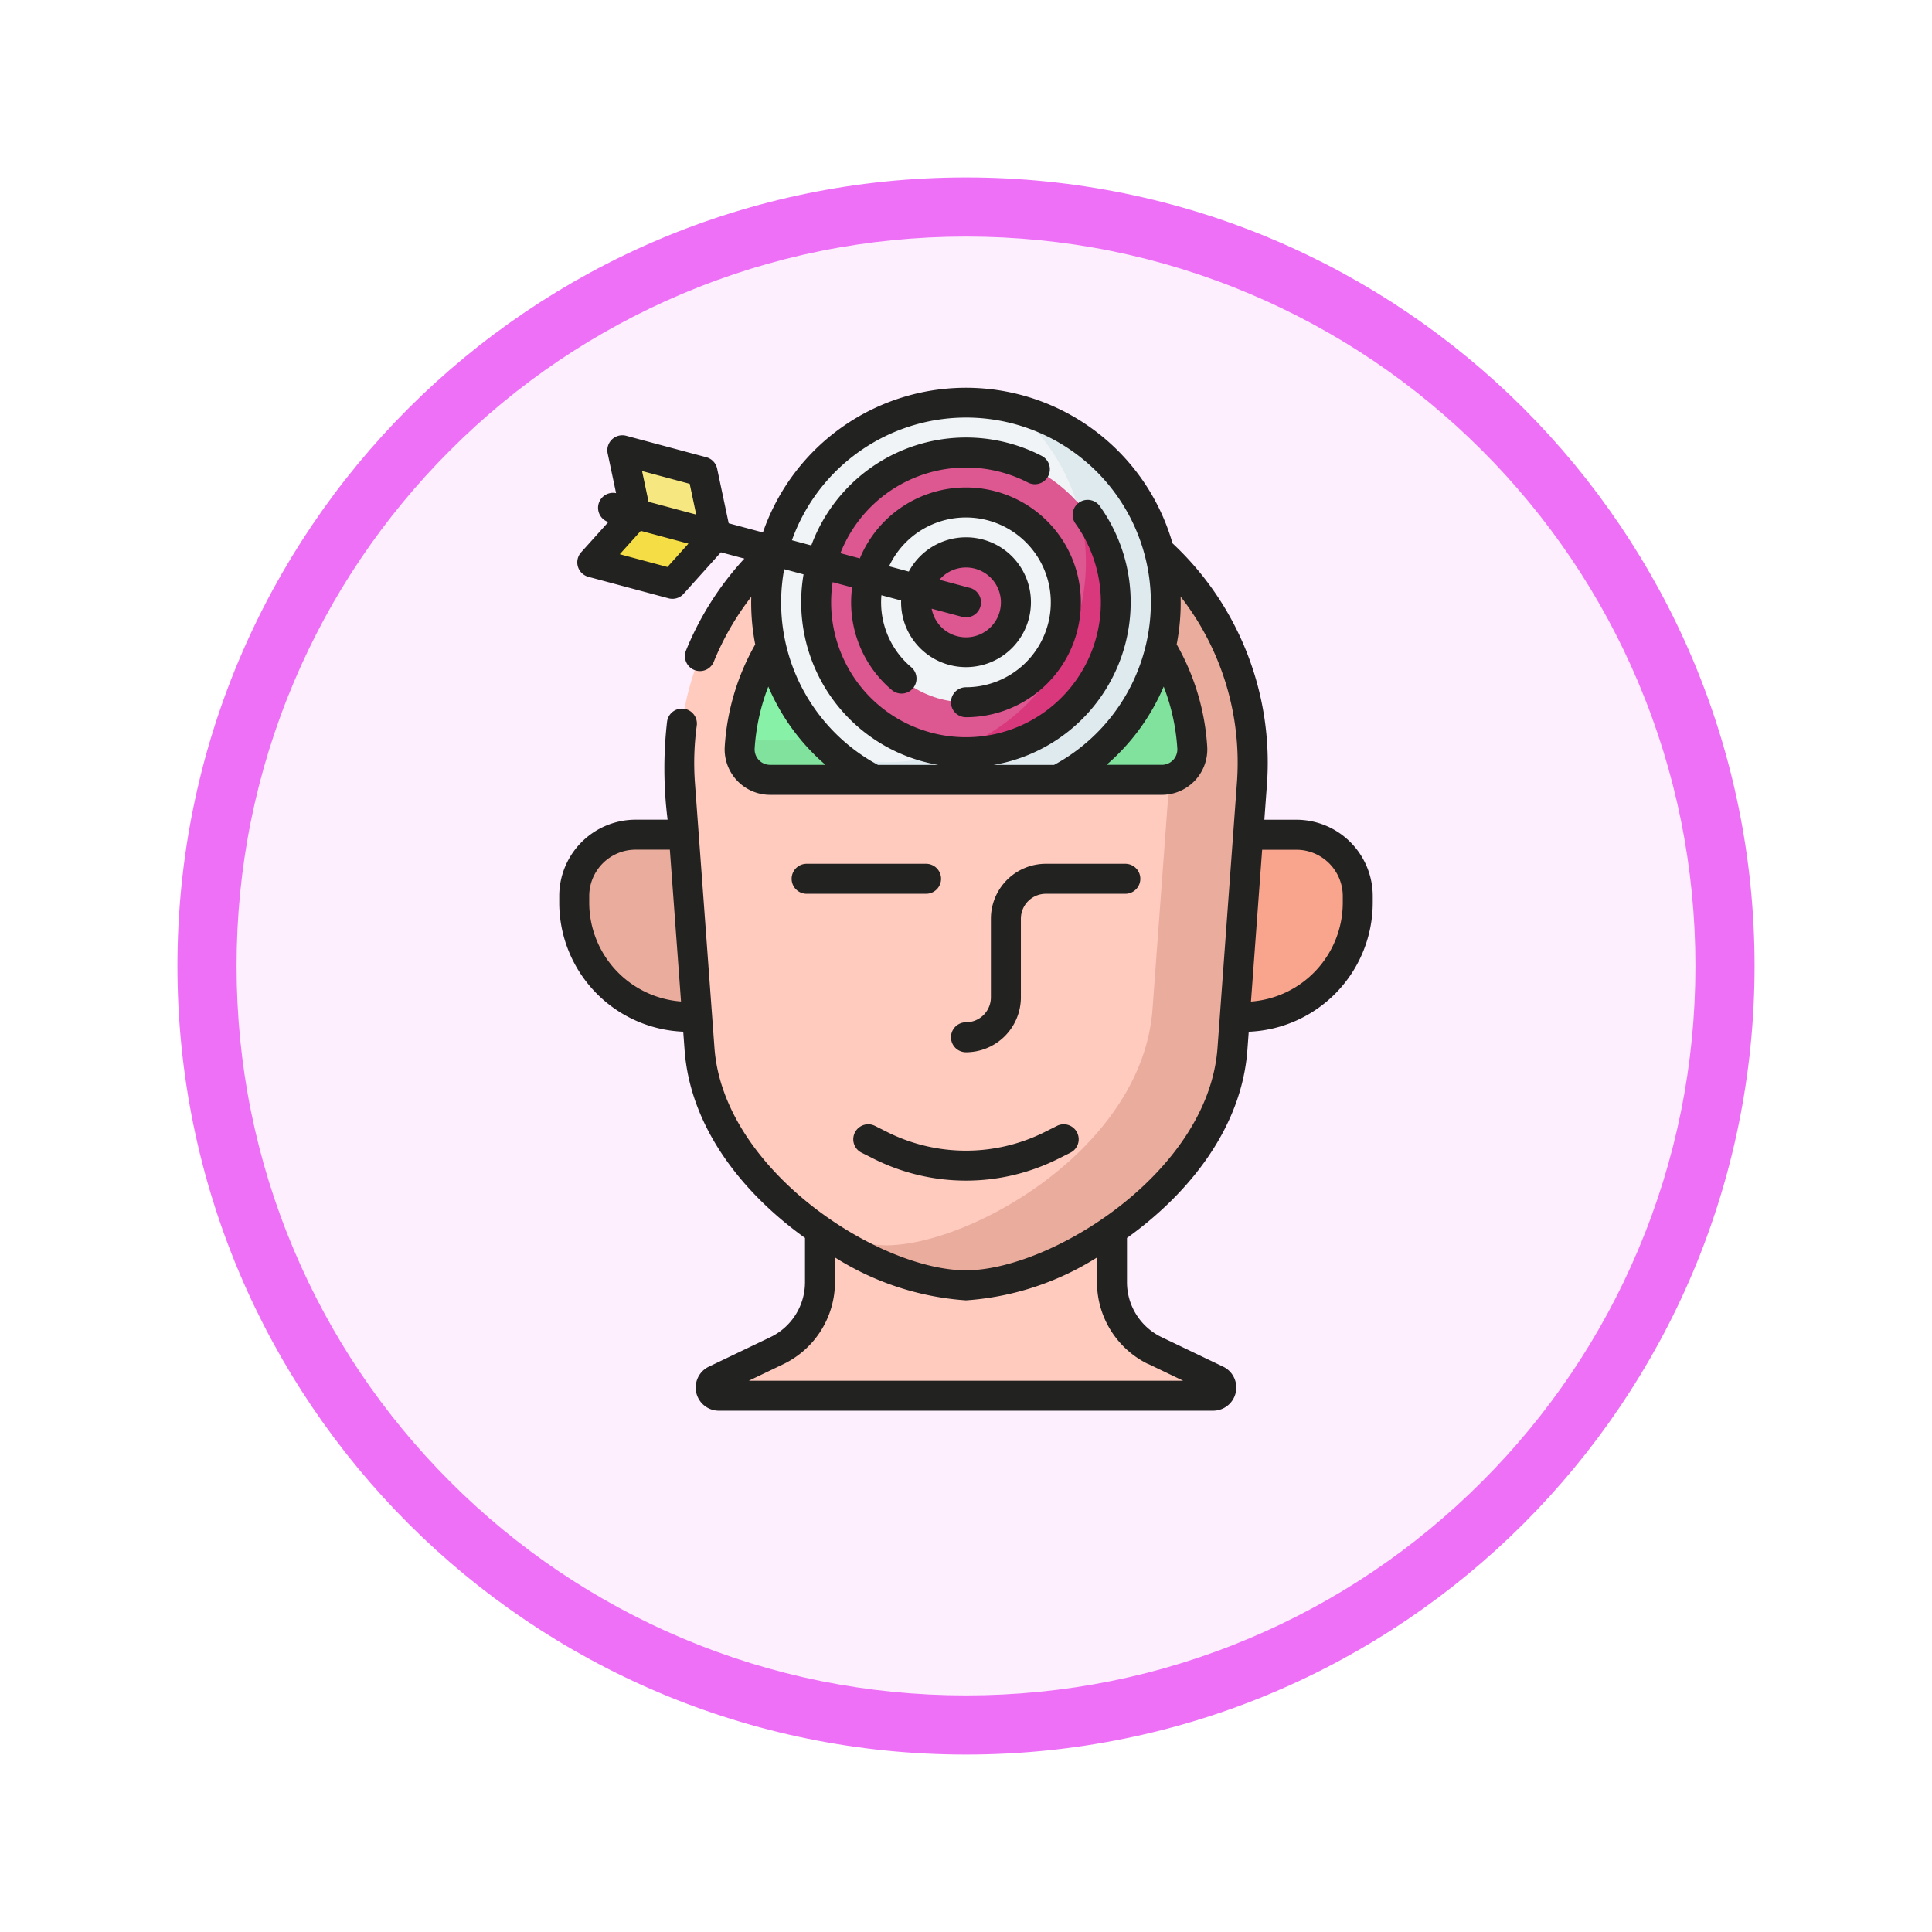 <svg xmlns="http://www.w3.org/2000/svg" xmlns:xlink="http://www.w3.org/1999/xlink" width="98" height="98" viewBox="0 0 98 98">
  <defs>
    <filter id="Trazado_982547" x="0" y="0" width="98" height="98" filterUnits="userSpaceOnUse">
      <feOffset dy="3" input="SourceAlpha"/>
      <feGaussianBlur stdDeviation="3" result="blur"/>
      <feFlood flood-opacity="0.161"/>
      <feComposite operator="in" in2="blur"/>
      <feComposite in="SourceGraphic"/>
    </filter>
  </defs>
  <g id="Grupo_1220377" data-name="Grupo 1220377" transform="translate(-610.5 -884.84)">
    <g id="Grupo_1220111" data-name="Grupo 1220111" transform="translate(332.5 -2537.205)">
      <g id="Grupo_1178491" data-name="Grupo 1178491" transform="translate(287 3428.045)">
        <g id="Grupo_1172010" data-name="Grupo 1172010" transform="translate(0)">
          <g id="Grupo_1171046" data-name="Grupo 1171046">
            <g id="Grupo_1148525" data-name="Grupo 1148525">
              <g transform="matrix(1, 0, 0, 1, -9, -6)" filter="url(#Trazado_982547)">
                <g id="Trazado_982547-2" data-name="Trazado 982547" transform="translate(9 6)" fill="#fdeffe">
                  <path d="M 40 78.5 C 34.802 78.5 29.76 77.482 25.015 75.475 C 20.43 73.536 16.313 70.76 12.776 67.224 C 9.24 63.687 6.464 59.57 4.525 54.985 C 2.518 50.24 1.5 45.198 1.5 40 C 1.5 34.802 2.518 29.76 4.525 25.015 C 6.464 20.43 9.24 16.313 12.776 12.776 C 16.313 9.24 20.43 6.464 25.015 4.525 C 29.76 2.518 34.802 1.5 40 1.5 C 45.198 1.5 50.24 2.518 54.985 4.525 C 59.57 6.464 63.687 9.24 67.224 12.776 C 70.76 16.313 73.536 20.43 75.475 25.015 C 77.482 29.76 78.5 34.802 78.5 40 C 78.5 45.198 77.482 50.24 75.475 54.985 C 73.536 59.57 70.76 63.687 67.224 67.224 C 63.687 70.76 59.57 73.536 54.985 75.475 C 50.24 77.482 45.198 78.5 40 78.5 Z" stroke="none"/>
                  <path d="M 40 3 C 35.004 3 30.158 3.978 25.599 5.906 C 21.193 7.77 17.236 10.438 13.837 13.837 C 10.438 17.236 7.77 21.193 5.906 25.599 C 3.978 30.158 3 35.004 3 40 C 3 44.996 3.978 49.842 5.906 54.401 C 7.77 58.807 10.438 62.764 13.837 66.163 C 17.236 69.562 21.193 72.23 25.599 74.094 C 30.158 76.022 35.004 77 40 77 C 44.996 77 49.842 76.022 54.401 74.094 C 58.807 72.23 62.764 69.562 66.163 66.163 C 69.562 62.764 72.23 58.807 74.094 54.401 C 76.022 49.842 77 44.996 77 40 C 77 35.004 76.022 30.158 74.094 25.599 C 72.23 21.193 69.562 17.236 66.163 13.837 C 62.764 10.438 58.807 7.77 54.401 5.906 C 49.842 3.978 44.996 3 40 3 M 40 0 C 62.091 0 80 17.909 80 40 C 80 62.091 62.091 80 40 80 C 17.909 80 0 62.091 0 40 C 0 17.909 17.909 0 40 0 Z" stroke="none" fill="#ee70f7"/>
                </g>
              </g>
            </g>
          </g>
        </g>
      </g>
    </g>
    <g id="target_2598804" transform="translate(586.398 904.5)">
      <path id="Trazado_1044555" data-name="Trazado 1044555" d="M390.963,232.968h-.45l.68-9.238h2.444a3.112,3.112,0,0,1,3.112,3.112v.34A5.786,5.786,0,0,1,390.963,232.968Z" transform="translate(-303.776 -201.05)" fill="#f9a58e"/>
      <path id="Trazado_1044556" data-name="Trazado 1044556" d="M65.755,232.968h.45l-.68-9.238H63.081a3.112,3.112,0,0,0-3.112,3.112v.34A5.786,5.786,0,0,0,65.755,232.968Z" transform="translate(-6.74 -201.05)" fill="#eaac9d"/>
      <path id="Trazado_1044557" data-name="Trazado 1044557" d="M148.607,424.293v-2.648a14.669,14.669,0,0,1-7.407,2.793,14.669,14.669,0,0,1-7.407-2.793v2.648a3.837,3.837,0,0,1-2.177,3.459l-3.13,1.5a.415.415,0,0,0,.18.79h25.069a.415.415,0,0,0,.18-.79l-3.13-1.5A3.837,3.837,0,0,1,148.607,424.293Z" transform="translate(-68.099 -378.902)" fill="#ffcbbe"/>
      <path id="Trazado_1044558" data-name="Trazado 1044558" d="M141.573,60.118a14.544,14.544,0,1,0-29.009,0l.989,13.428c.521,7.079,9.249,11.985,13.516,11.985s12.994-4.906,13.516-11.985Z" transform="translate(-53.967 -39.994)" fill="#ffcbbe"/>
      <path id="Trazado_1044559" data-name="Trazado 1044559" d="M196.789,51.146a14.527,14.527,0,0,1,6.06,12.911l-.989,13.428c-.521,7.079-9.249,11.985-13.516,11.985a9.94,9.94,0,0,1-3.12-.61A14.466,14.466,0,0,0,192.4,91.5c4.267,0,12.994-4.906,13.516-11.985l.989-13.428A14.551,14.551,0,0,0,196.789,51.146Z" transform="translate(-119.297 -45.961)" fill="#eaac9d"/>
      <path id="Trazado_1044560" data-name="Trazado 1044560" d="M176.291,17.635a10.135,10.135,0,1,0-14.791,9h9.312A10.135,10.135,0,0,0,176.291,17.635Z" transform="translate(-93.055 -6.74)" fill="#f1f4f6"/>
      <path id="Trazado_1044561" data-name="Trazado 1044561" d="M201.284,10.289a10.139,10.139,0,0,1-8.828,17.677,10.153,10.153,0,0,0,1.786,1.18h9.312a10.138,10.138,0,0,0-2.269-18.857Z" transform="translate(-125.796 -9.246)" fill="#dfeaef"/>
      <path id="Trazado_1044562" data-name="Trazado 1044562" d="M144.339,129.782a11.306,11.306,0,0,0-1.6,5.1,1.545,1.545,0,0,0,1.542,1.647h5.28A10.154,10.154,0,0,1,144.339,129.782Z" transform="translate(-81.12 -116.626)" fill="#86f1a7"/>
      <path id="Trazado_1044563" data-name="Trazado 1044563" d="M308.751,134.88a11.306,11.306,0,0,0-1.6-5.1,10.154,10.154,0,0,1-5.226,6.744h5.28A1.546,1.546,0,0,0,308.751,134.88Z" transform="translate(-224.172 -116.627)" fill="#80e29d"/>
      <path id="Trazado_1044564" data-name="Trazado 1044564" d="M146.87,176.308h-4.1q-.019.189-.032.38a1.545,1.545,0,0,0,1.542,1.647h5.28A10.172,10.172,0,0,1,146.87,176.308Z" transform="translate(-81.12 -158.435)" fill="#80e29d"/>
      <path id="Trazado_1044565" data-name="Trazado 1044565" d="M188.621,32.5a7.6,7.6,0,1,0,7.6,7.6A7.6,7.6,0,0,0,188.621,32.5Zm0,12.667a5.067,5.067,0,1,1,5.066-5.067A5.072,5.072,0,0,1,188.621,45.167Z" transform="translate(-115.519 -29.205)" fill="#dd5790"/>
      <path id="Trazado_1044566" data-name="Trazado 1044566" d="M256.8,61.823a7.574,7.574,0,0,0-2.011-5.15,10.149,10.149,0,0,1-6.357,12.713,7.68,7.68,0,0,0,.767.038A7.6,7.6,0,0,0,256.8,61.823Z" transform="translate(-176.096 -50.928)" fill="#da387d"/>
      <circle id="Elipse_12676" data-name="Elipse 12676" cx="2.532" cy="2.532" r="2.532" transform="translate(70.569 8.363)" fill="#dd5790"/>
      <path id="Trazado_1044567" data-name="Trazado 1044567" d="M88.106,32.448l-4.064-1.089.683,3.229,4.064,1.089Z" transform="translate(-28.372 -28.18)" fill="#f6e781"/>
      <path id="Trazado_1044568" data-name="Trazado 1044568" d="M73.084,66.753,69.02,65.664l2.206-2.455L75.29,64.3Z" transform="translate(-14.873 -56.801)" fill="#f4dd45"/>
      <g id="Grupo_1220376" data-name="Grupo 1220376" transform="translate(52.469)">
        <path id="Trazado_1044569" data-name="Trazado 1044569" d="M89.862,21.92H88.236l.128-1.74A15.221,15.221,0,0,0,83.578,7.9,10.9,10.9,0,0,0,62.8,7.348l-1.735-.465-.587-2.772a.76.76,0,0,0-.547-.577L55.866,2.445a.761.761,0,0,0-.941.892l.427,2.017A.76.76,0,0,0,54.96,6.82L53.581,8.354A.761.761,0,0,0,53.95,9.6l4.064,1.089a.76.76,0,0,0,.762-.226l1.894-2.108,1.19.319A15.438,15.438,0,0,0,58.9,13.335a.76.76,0,0,0,1.41.569,13.853,13.853,0,0,1,1.9-3.293,11,11,0,0,0,.2,2.417A11.985,11.985,0,0,0,60.865,18.2a2.307,2.307,0,0,0,2.3,2.458H83.037a2.307,2.307,0,0,0,2.3-2.458,11.985,11.985,0,0,0-1.549-5.175,10.993,10.993,0,0,0,.2-2.424,13.7,13.7,0,0,1,2.855,9.464L85.859,33.5C85.393,39.824,77.4,44.776,73.1,44.776c-4.409,0-12.3-5.054-12.757-11.281l-.989-13.428a13.913,13.913,0,0,1,.091-2.918.76.76,0,0,0-1.506-.208,20.808,20.808,0,0,0,.027,4.978H56.341a3.876,3.876,0,0,0-3.872,3.872v.34a6.554,6.554,0,0,0,6.29,6.541l.069.933c.291,3.948,2.962,7.273,6.107,9.528v2.256a3.092,3.092,0,0,1-1.746,2.774l-3.13,1.5a1.175,1.175,0,0,0,.509,2.235H85.636a1.175,1.175,0,0,0,.508-2.235l-3.13-1.5a3.093,3.093,0,0,1-1.746-2.774V43.135c3.145-2.255,5.816-5.58,6.107-9.528l.069-.933a6.554,6.554,0,0,0,6.29-6.541v-.34a3.876,3.876,0,0,0-3.872-3.872ZM73.1,1.521A9.375,9.375,0,0,1,77.568,19.14H74.5A8.374,8.374,0,0,0,79.888,6.01a.76.76,0,1,0-1.233.889A6.841,6.841,0,1,1,66.338,9.87l.987.264a5.821,5.821,0,0,0,2.015,5.207.76.76,0,0,0,.983-1.16,4.3,4.3,0,0,1-1.512-3.649l1,.268A3.293,3.293,0,1,0,70.2,9.332l-1-.268A4.306,4.306,0,1,1,73.1,15.2a.76.76,0,1,0,0,1.521,5.827,5.827,0,1,0-5.383-8.056L66.731,8.4a6.851,6.851,0,0,1,9.514-3.583.76.76,0,0,0,.7-1.35A8.365,8.365,0,0,0,65.255,8.006l-.983-.263A9.391,9.391,0,0,1,73.1,1.521ZM68.635,19.14a9.364,9.364,0,0,1-4.756-9.929l.983.263A8.372,8.372,0,0,0,71.7,19.14ZM73.3,10.161l-1.545-.414a1.771,1.771,0,1,1-.395,1.468l1.546.414a.76.76,0,0,0,.394-1.469ZM59.087,4.882l.33,1.56L57,5.794l-.33-1.56ZM57.957,9.1l-2.417-.647,1.066-1.186,2.417.648ZM62.382,18.3a10.531,10.531,0,0,1,.692-3.133,10.844,10.844,0,0,0,2.9,3.97H63.166a.784.784,0,0,1-.784-.837Zm21.439,0a.784.784,0,0,1-.784.836H80.23a10.845,10.845,0,0,0,2.9-3.97A10.526,10.526,0,0,1,83.821,18.3ZM53.99,26.132v-.34a2.354,2.354,0,0,1,2.352-2.352h1.738l.567,7.7a5.033,5.033,0,0,1-4.657-5.012Zm28.367,23.4,1.763.846H62.084l1.763-.846a4.621,4.621,0,0,0,2.608-4.145V44.123A14.262,14.262,0,0,0,73.1,46.3a14.262,14.262,0,0,0,6.646-2.174v1.268a4.621,4.621,0,0,0,2.609,4.145Zm9.857-23.4a5.032,5.032,0,0,1-4.657,5.012l.567-7.7h1.738a2.354,2.354,0,0,1,2.352,2.352v.34Z" transform="translate(-52.469)" fill="#222221"/>
        <path id="Trazado_1044570" data-name="Trazado 1044570" d="M175.583,238.288h-6.059a.76.76,0,0,0,0,1.521h6.059a.76.76,0,1,0,0-1.521Z" transform="translate(-156.975 -214.132)" fill="#222221"/>
        <path id="Trazado_1044571" data-name="Trazado 1044571" d="M252.045,245.061v-3.989a1.266,1.266,0,0,1,1.264-1.264h4.034a.76.76,0,0,0,0-1.521h-4.034a2.788,2.788,0,0,0-2.785,2.785v3.989a1.266,1.266,0,0,1-1.264,1.264.76.76,0,1,0,0,1.521A2.788,2.788,0,0,0,252.045,245.061Z" transform="translate(-228.628 -214.131)" fill="#222221"/>
        <path id="Trazado_1044572" data-name="Trazado 1044572" d="M200.695,368.71a.76.76,0,1,0-.682,1.359l.636.319a10.444,10.444,0,0,0,9.324,0l.636-.319a.76.76,0,0,0-.682-1.359l-.636.319a8.917,8.917,0,0,1-7.961,0Z" transform="translate(-184.679 -331.26)" fill="#222221"/>
      </g>
    </g>
  </g>
</svg>
